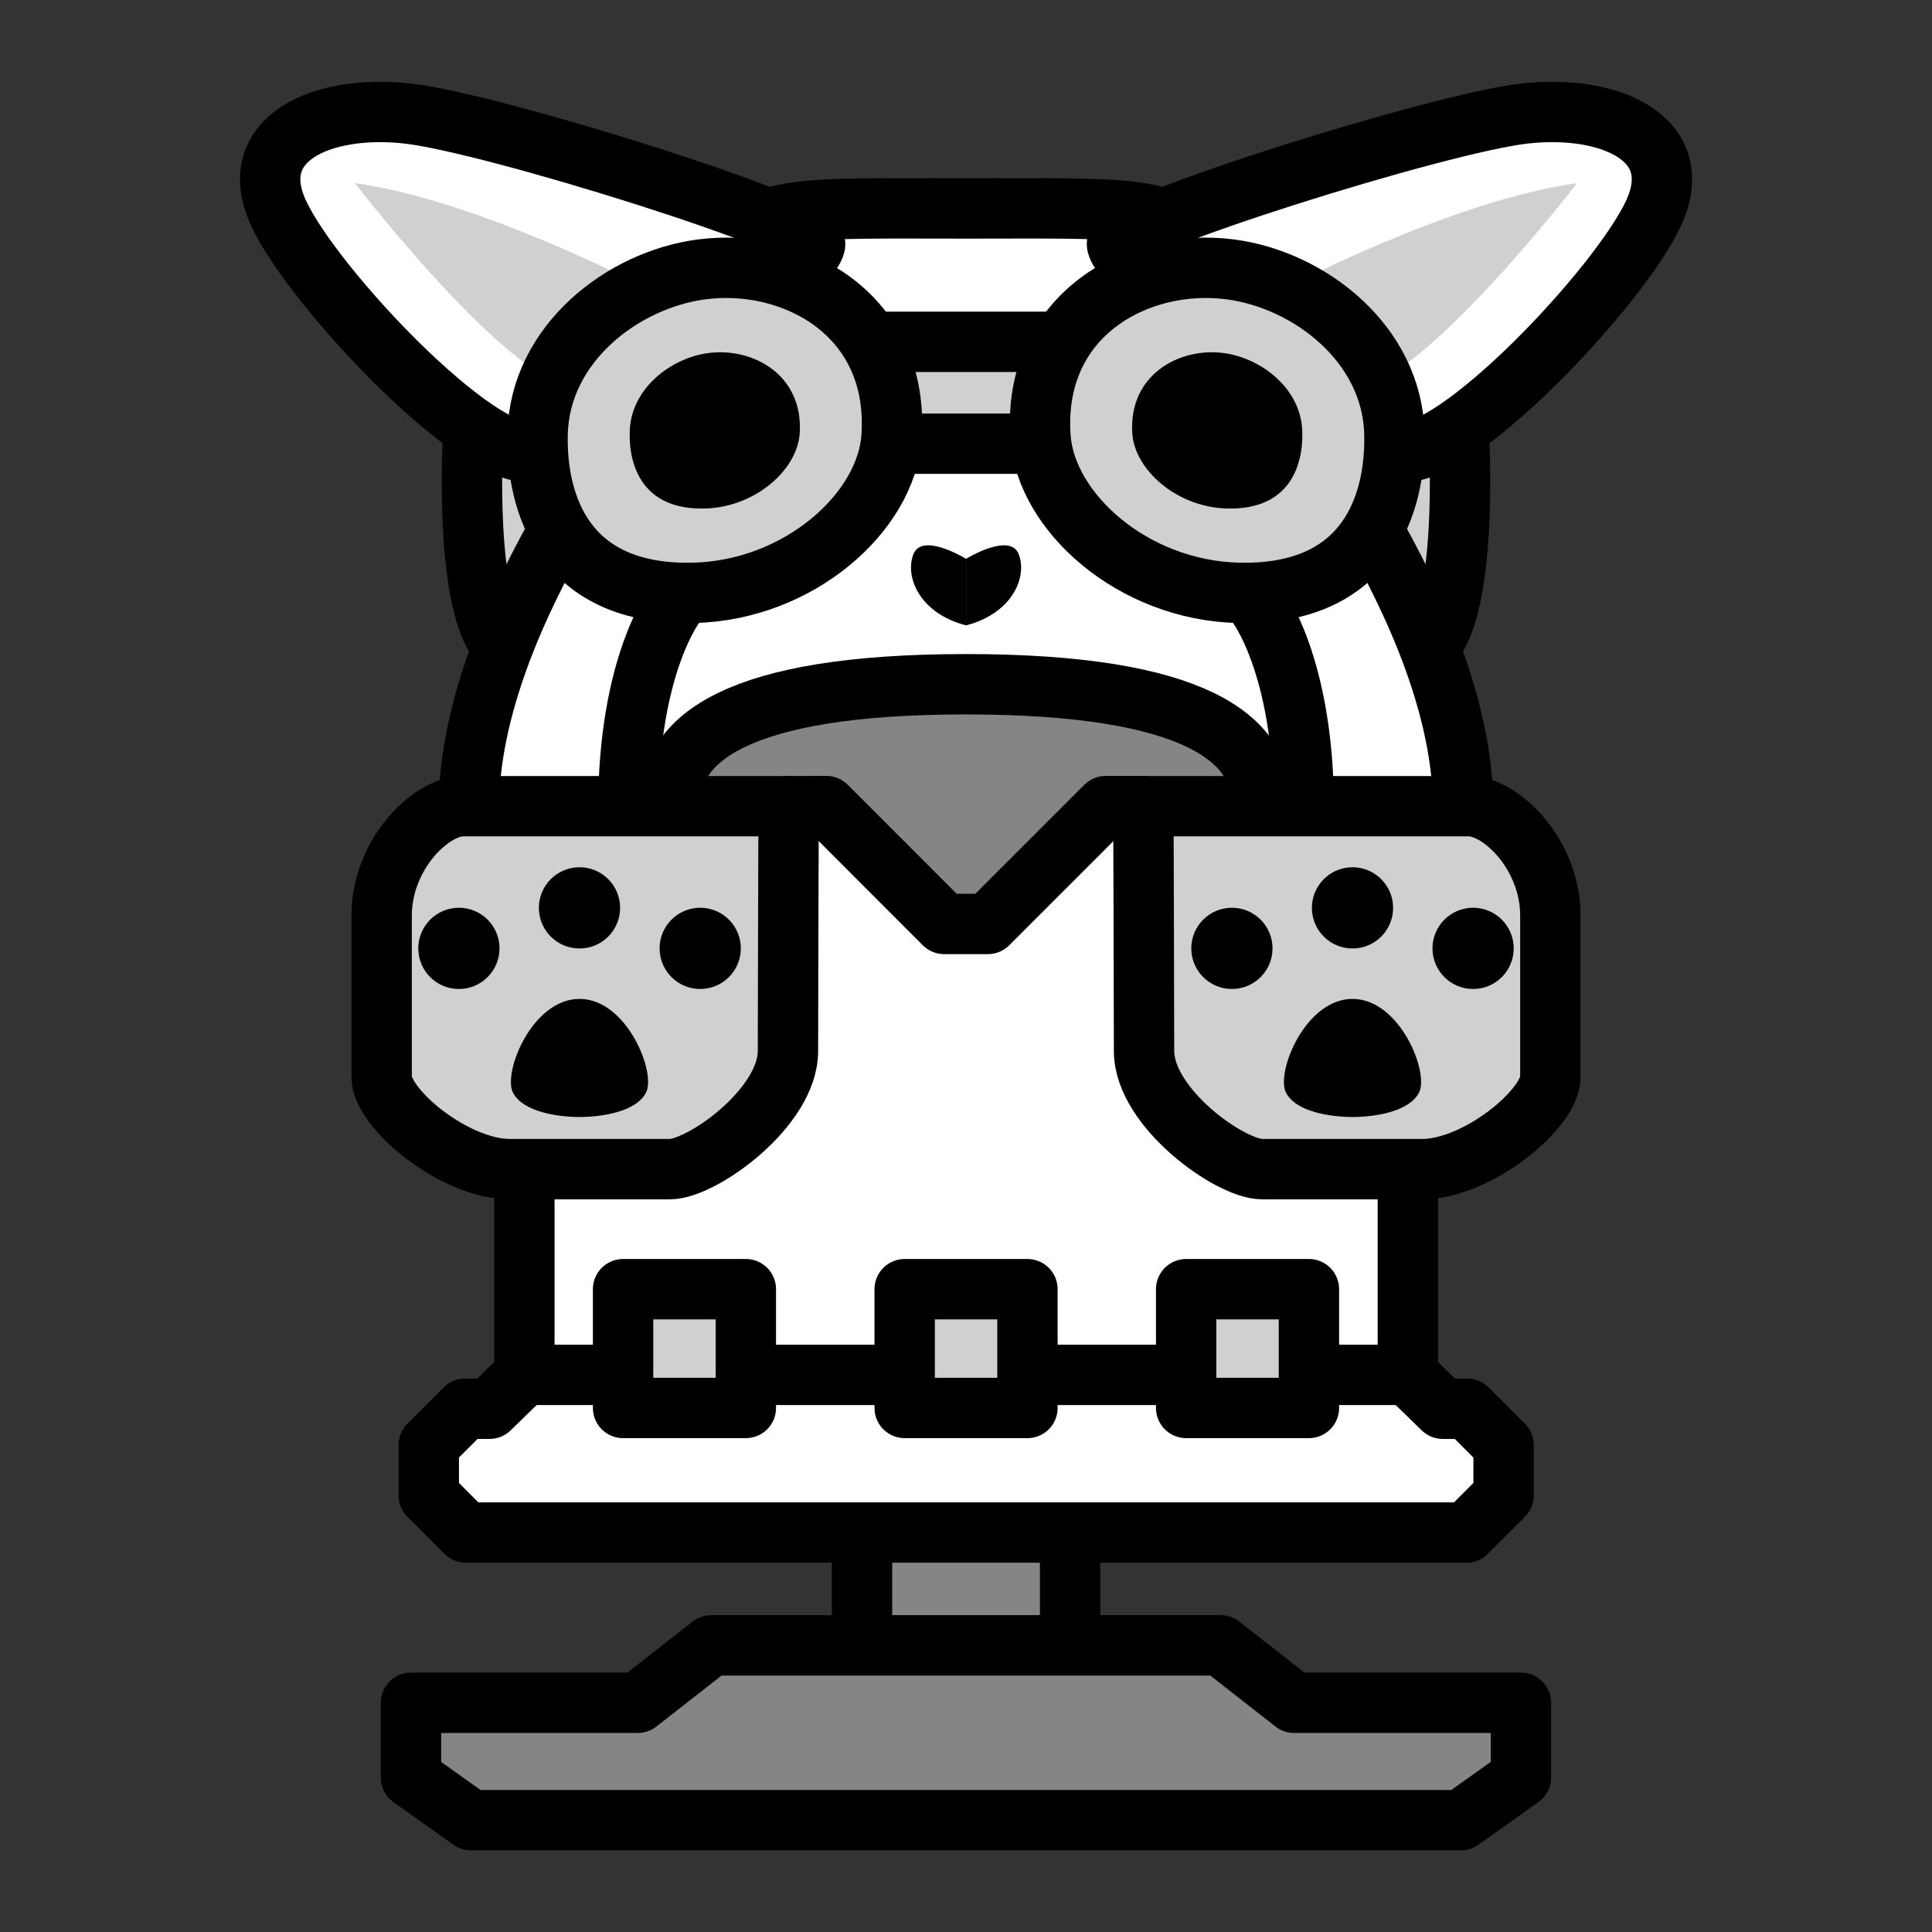 <?xml version="1.0" encoding="UTF-8" standalone="no"?>
<!-- Created with Inkscape (http://www.inkscape.org/) -->

<svg
   xmlns:dc="http://purl.org/dc/elements/1.1/"
   xmlns:cc="http://creativecommons.org/ns#"
   xmlns:rdf="http://www.w3.org/1999/02/22-rdf-syntax-ns#"
   xmlns:svg="http://www.w3.org/2000/svg"
   xmlns="http://www.w3.org/2000/svg"
   xmlns:sodipodi="http://sodipodi.sourceforge.net/DTD/sodipodi-0.dtd"
   xmlns:inkscape="http://www.inkscape.org/namespaces/inkscape"
   width="64"
   height="64"
   viewBox="0 0 16.933 16.933"
   version="1.1"
   id="svg8"
   inkscape:version="0.92.4 (5da689c313, 2019-01-14)"
   sodipodi:docname="MHRise Item Icon-Palico Armor Yellow.svg">
  <rect x="0" y="0" width="16.933" height="16.933" fill="#333333" stroke="none"/>
  <defs
     id="defs2" />
  <sodipodi:namedview
     id="base"
     pagecolor="#ffffff"
     bordercolor="#666666"
     borderopacity="1.0"
     inkscape:pageopacity="0.0"
     inkscape:pageshadow="2"
     inkscape:zoom="4"
     inkscape:cx="28.584428"
     inkscape:cy="33.316305"
     inkscape:document-units="px"
     inkscape:current-layer="layer1"
     showgrid="false"
     units="px"
     showguides="true"
     inkscape:guide-bbox="true"
     inkscape:snap-global="true"
     inkscape:window-width="1304"
     inkscape:window-height="745"
     inkscape:window-x="-8"
     inkscape:window-y="-8"
     inkscape:window-maximized="1" />
  <g
     inkscape:label="Layer 1"
     inkscape:groupmode="layer"
     id="layer1"
     transform="translate(0,-280.067)"
     style="display:inline">
    <path
       style="fill:#858585;fill-opacity:1;stroke:none;stroke-width:0.265px;stroke-linecap:butt;stroke-linejoin:miter;stroke-opacity:1"
       d="m 8.467,284.965 -3.52,0.952 0.514,2.222 3.006,0.982 3.005,-0.982 0.515,-2.222 z"
       id="path1103"
       inkscape:connector-curvature="0" />
    <path
       style="fill:#858585;fill-opacity:1;stroke:#000000;stroke-width:0.529;stroke-linecap:round;stroke-linejoin:round;stroke-miterlimit:4;stroke-dasharray:none;stroke-opacity:1"
       d="m 7.555,291.365 v 3.122 h 0.912 0.912 v -3.122 H 8.467 Z"
       id="path942"
       inkscape:connector-curvature="0" />
    <path
       style="fill:#858585;fill-opacity:1;stroke:#000000;stroke-width:0.529;stroke-linecap:round;stroke-linejoin:round;stroke-miterlimit:4;stroke-dasharray:none;stroke-opacity:1"
       d="m 6.233,294.488 -0.643,0.503 H 3.602 v 0.655 l 0.526,0.374 h 4.338 4.338 l 0.526,-0.374 v -0.655 h -1.988 l -0.643,-0.503 H 8.467 Z"
       id="path940"
       inkscape:connector-curvature="0" />
    <path
       style="fill:#d0d0d0;fill-opacity:1;stroke:none;stroke-width:0.265px;stroke-linecap:butt;stroke-linejoin:miter;stroke-opacity:1"
       d="m 8.467,282.443 -1.373,0.463 0.141,1.199 1.232,0.232 1.232,-0.232 0.141,-1.199 z"
       id="path1058"
       inkscape:connector-curvature="0" />
    <path
       style="fill:#ffffff;fill-opacity:1;stroke:#000000;stroke-width:0.529;stroke-linecap:butt;stroke-linejoin:round;stroke-miterlimit:4;stroke-dasharray:none;stroke-opacity:1"
       d="m 8.467,281.894 c -1.45,0 -1.824,-0.035 -2.046,0.374 -0.222,0.409 0.988,0.795 0.988,0.795 h 1.059 1.059 c 0,0 1.21,-0.386 0.988,-0.795 -0.222,-0.409 -0.596,-0.374 -2.046,-0.374 z"
       id="path1056"
       inkscape:connector-curvature="0" />
    <path
       style="fill:#d0d0d0;fill-opacity:1;stroke:#000000;stroke-width:0.529;stroke-linecap:round;stroke-linejoin:round;stroke-miterlimit:4;stroke-dasharray:none;stroke-opacity:1"
       d="m 4.15,283.799 c 0,0 -0.091,1.397 0.198,1.86 0.289,0.463 1.191,-1.141 1.191,-1.141 l -0.592,-1.108 z"
       id="path1054"
       inkscape:connector-curvature="0" />
    <path
       style="fill:#ffffff;fill-opacity:1;stroke:#000000;stroke-width:0.529;stroke-linecap:round;stroke-linejoin:round;stroke-miterlimit:4;stroke-dasharray:none;stroke-opacity:1"
       d="m 6.78,282.476 c 0,0 0.322,-0.099 0.364,-0.265 0.041,-0.165 -2.828,-1.067 -3.572,-1.149 -0.744,-0.083 -1.43,0.215 -1.133,0.868 0.298,0.653 1.761,2.191 2.224,2.092 0.463,-0.099 2.117,-1.546 2.117,-1.546 z"
       id="path1052"
       inkscape:connector-curvature="0" />
    <path
       style="fill:#d0d0d0;fill-opacity:1;stroke:none;stroke-width:0.265px;stroke-linecap:butt;stroke-linejoin:miter;stroke-opacity:1"
       d="m 3.111,281.672 c 0,0 1.532,1.992 2.046,1.785 0.514,-0.206 0.514,-0.861 0.514,-0.861 0,0 -1.462,-0.772 -2.561,-0.924 z"
       id="path1105"
       inkscape:connector-curvature="0" />
    <path
       style="fill:#ffffff;fill-opacity:1;stroke:#000000;stroke-width:0.529;stroke-linecap:round;stroke-linejoin:round;stroke-miterlimit:4;stroke-dasharray:none;stroke-opacity:1"
       d="m 7.408,283.956 -2.257,1.083 -0.204,2.183 0.931,-0.124 c 0,-0.546 0.563,-1.034 2.588,-1.034 2.025,0 2.588,0.488 2.588,1.034 l 0.931,0.124 -0.204,-2.183 -2.257,-1.083 H 8.467 Z"
       id="path1046"
       inkscape:connector-curvature="0" />
    <path
       style="fill:#ffffff;fill-opacity:1;stroke:#000000;stroke-width:0.529;stroke-linecap:round;stroke-linejoin:round;stroke-miterlimit:4;stroke-dasharray:none;stroke-opacity:1"
       d="m 6.911,287.133 -2.315,3.157 v 1.827 L 4.291,292.414 H 4.076 l -0.318,0.318 v 0.442 l 0.325,0.325 h 4.385 4.385 l 0.325,-0.325 v -0.442 l -0.318,-0.318 h -0.215 l -0.306,-0.298 v -1.827 l -2.315,-3.157 H 9.691 l -1.033,1.033 H 8.467 8.275 l -1.032,-1.033 z"
       id="path1040"
       inkscape:connector-curvature="0" />
    <path
       style="fill:#ffffff;fill-opacity:1;stroke:#000000;stroke-width:0.529;stroke-linecap:round;stroke-linejoin:round;stroke-miterlimit:4;stroke-dasharray:none;stroke-opacity:1"
       d="m 5.92,285.362 c 0,0 -0.413,0.521 -0.413,1.794 H 4.109 c 0,-0.876 0.414,-1.795 0.838,-2.53"
       id="path1044"
       inkscape:connector-curvature="0"
       sodipodi:nodetypes="cccc" />
    <path
       style="fill:#d0d0d0;fill-opacity:1;stroke:#000000;stroke-width:0.529;stroke-linecap:round;stroke-linejoin:round;stroke-miterlimit:4;stroke-dasharray:none;stroke-opacity:1"
       d="m 6.911,287.133 c 0,0 -2.572,0 -2.853,0 -0.281,0 -0.713,0.421 -0.713,0.959 0,0.538 0,1.134 0,1.415 0,0.281 0.643,0.807 1.123,0.807 0.479,0 1.123,0 1.403,0 0.281,0 1.035,-0.538 1.035,-1.035 0,-0.497 0.006,-2.146 0.006,-2.146 z"
       id="path1034"
       inkscape:connector-curvature="0" />
    <path
       style="fill:#000000;stroke:none;stroke-width:0.529;stroke-linecap:round;stroke-linejoin:round;stroke-miterlimit:4;stroke-dasharray:none;stroke-opacity:1"
       d="m 5.079,288.822 c -0.415,0 -0.672,0.643 -0.584,0.819 0.088,0.175 0.403,0.216 0.584,0.216 0.181,0 0.497,-0.041 0.584,-0.216 0.088,-0.175 -0.169,-0.819 -0.584,-0.819 z"
       id="path981"
       inkscape:connector-curvature="0" />
    <circle
       style="opacity:1;fill:#000000;fill-opacity:1;stroke:none;stroke-width:0.529;stroke-linecap:round;stroke-linejoin:round;stroke-miterlimit:4;stroke-dasharray:none;stroke-dashoffset:0;stroke-opacity:1"
       id="path999"
       cx="5.079"
       cy="288.024"
       r="0.356" />
    <circle
       style="display:inline;opacity:1;fill:#000000;fill-opacity:1;stroke:none;stroke-width:0.529;stroke-linecap:round;stroke-linejoin:round;stroke-miterlimit:4;stroke-dasharray:none;stroke-dashoffset:0;stroke-opacity:1"
       id="path999-6"
       cx="4.022"
       cy="288.379"
       r="0.356" />
    <circle
       style="display:inline;opacity:1;fill:#000000;fill-opacity:1;stroke:none;stroke-width:0.529;stroke-linecap:round;stroke-linejoin:round;stroke-miterlimit:4;stroke-dasharray:none;stroke-dashoffset:0;stroke-opacity:1"
       id="path999-6-2"
       cx="-6.137"
       cy="288.379"
       r="0.356"
       transform="scale(-1,1)" />
    <path
       style="fill:#d0d0d0;fill-opacity:1;stroke:#000000;stroke-width:0.529;stroke-linecap:round;stroke-linejoin:round;stroke-miterlimit:4;stroke-dasharray:none;stroke-opacity:1"
       d="m 4.712,283.865 c -0.016,0.62 0.235,1.424 1.366,1.398 0.924,-0.021 1.692,-0.706 1.736,-1.369 0.072,-1.072 -0.858,-1.572 -1.664,-1.466 -0.695,0.091 -1.418,0.653 -1.438,1.437 z"
       id="path1036"
       inkscape:connector-curvature="0"
       sodipodi:nodetypes="sssss" />
    <path
       style="fill:none;stroke:#000000;stroke-width:0.529;stroke-linecap:round;stroke-linejoin:round;stroke-miterlimit:4;stroke-dasharray:none;stroke-opacity:1"
       d="M 4.597,292.117 H 8.467"
       id="path1042"
       inkscape:connector-curvature="0" />
    <path
       style="fill:#000000;stroke:none;stroke-width:0.529;stroke-linecap:round;stroke-linejoin:round;stroke-miterlimit:4;stroke-dasharray:none;stroke-opacity:1"
       d="m 8.467,285.548 c -0.401,-0.103 -0.538,-0.418 -0.463,-0.62 0.074,-0.203 0.463,0.037 0.463,0.037"
       id="path1050"
       inkscape:connector-curvature="0" />
    <path
       inkscape:connector-curvature="0"
       style="display:inline;fill:#d0d0d0;fill-opacity:1;stroke:#000000;stroke-width:0.529;stroke-linecap:round;stroke-linejoin:round;stroke-miterlimit:4;stroke-dasharray:none;stroke-opacity:1"
       d="m 5.461,291.547 v 0.86 h 0.538 0.538 v -1.041 H 5.461 Z"
       id="path944-1"
       sodipodi:nodetypes="ccccccc" />
    <path
       style="display:inline;fill:#000000;fill-opacity:1;stroke:none;stroke-width:0.529;stroke-linecap:round;stroke-linejoin:round;stroke-miterlimit:4;stroke-dasharray:none;stroke-opacity:1"
       d="m 5.519,283.852 c -0.008,0.298 0.113,0.684 0.656,0.672 0.444,-0.01 0.813,-0.339 0.834,-0.658 0.034,-0.515 -0.412,-0.755 -0.799,-0.705 -0.334,0.044 -0.682,0.314 -0.691,0.69 z"
       id="path1036-7"
       inkscape:connector-curvature="0"
       sodipodi:nodetypes="sssss" />
    <path
       style="display:inline;fill:#d0d0d0;fill-opacity:1;stroke:#000000;stroke-width:0.529;stroke-linecap:round;stroke-linejoin:round;stroke-miterlimit:4;stroke-dasharray:none;stroke-opacity:1"
       d="m 12.783,283.799 c 0,0 0.091,1.397 -0.198,1.86 -0.289,0.463 -1.191,-1.141 -1.191,-1.141 l 0.592,-1.108 z"
       id="path1054-7"
       inkscape:connector-curvature="0" />
    <path
       style="display:inline;fill:#ffffff;fill-opacity:1;stroke:#000000;stroke-width:0.529;stroke-linecap:round;stroke-linejoin:round;stroke-miterlimit:4;stroke-dasharray:none;stroke-opacity:1"
       d="m 10.154,282.476 c 0,0 -0.322,-0.099 -0.364,-0.265 -0.041,-0.165 2.828,-1.067 3.572,-1.149 0.744,-0.083 1.43,0.215 1.133,0.868 -0.298,0.653 -1.761,2.191 -2.224,2.092 -0.463,-0.099 -2.117,-1.546 -2.117,-1.546 z"
       id="path1052-5"
       inkscape:connector-curvature="0" />
    <path
       style="display:inline;fill:#d0d0d0;fill-opacity:1;stroke:none;stroke-width:0.265px;stroke-linecap:butt;stroke-linejoin:miter;stroke-opacity:1"
       d="m 13.822,281.672 c 0,0 -1.532,1.992 -2.046,1.785 -0.514,-0.206 -0.514,-0.861 -0.514,-0.861 0,0 1.462,-0.772 2.561,-0.924 z"
       id="path1105-2"
       inkscape:connector-curvature="0" />
    <path
       style="display:inline;fill:#ffffff;fill-opacity:1;stroke:#000000;stroke-width:0.529;stroke-linecap:round;stroke-linejoin:round;stroke-miterlimit:4;stroke-dasharray:none;stroke-opacity:1"
       d="m 11.014,285.362 c 0,0 0.413,0.521 0.413,1.794 h 1.397 c 0,-0.876 -0.414,-1.795 -0.838,-2.53"
       id="path1044-2"
       inkscape:connector-curvature="0"
       sodipodi:nodetypes="cccc" />
    <path
       style="display:inline;fill:#d0d0d0;fill-opacity:1;stroke:#000000;stroke-width:0.529;stroke-linecap:round;stroke-linejoin:round;stroke-miterlimit:4;stroke-dasharray:none;stroke-opacity:1"
       d="m 10.022,287.133 c 0,0 2.572,0 2.853,0 0.281,0 0.713,0.421 0.713,0.959 0,0.538 0,1.134 0,1.415 0,0.281 -0.643,0.807 -1.123,0.807 -0.479,0 -1.123,0 -1.403,0 -0.281,0 -1.035,-0.538 -1.035,-1.035 0,-0.497 -0.006,-2.146 -0.006,-2.146 z"
       id="path1034-6"
       inkscape:connector-curvature="0" />
    <path
       style="display:inline;fill:#000000;stroke:none;stroke-width:0.529;stroke-linecap:round;stroke-linejoin:round;stroke-miterlimit:4;stroke-dasharray:none;stroke-opacity:1"
       d="m 11.854,288.822 c 0.415,0 0.672,0.643 0.584,0.819 -0.088,0.175 -0.403,0.216 -0.584,0.216 -0.181,0 -0.497,-0.041 -0.584,-0.216 -0.088,-0.175 0.169,-0.819 0.584,-0.819 z"
       id="path981-8"
       inkscape:connector-curvature="0" />
    <circle
       style="display:inline;opacity:1;fill:#000000;fill-opacity:1;stroke:none;stroke-width:0.529;stroke-linecap:round;stroke-linejoin:round;stroke-miterlimit:4;stroke-dasharray:none;stroke-dashoffset:0;stroke-opacity:1"
       id="path999-5"
       cx="-11.854"
       cy="288.024"
       r="0.356"
       transform="scale(-1,1)" />
    <circle
       style="display:inline;opacity:1;fill:#000000;fill-opacity:1;stroke:none;stroke-width:0.529;stroke-linecap:round;stroke-linejoin:round;stroke-miterlimit:4;stroke-dasharray:none;stroke-dashoffset:0;stroke-opacity:1"
       id="path999-6-9"
       cx="-12.911"
       cy="288.379"
       r="0.356"
       transform="scale(-1,1)" />
    <circle
       style="display:inline;opacity:1;fill:#000000;fill-opacity:1;stroke:none;stroke-width:0.529;stroke-linecap:round;stroke-linejoin:round;stroke-miterlimit:4;stroke-dasharray:none;stroke-dashoffset:0;stroke-opacity:1"
       id="path999-6-2-3"
       cx="10.797"
       cy="288.379"
       r="0.356" />
    <path
       style="display:inline;fill:#d0d0d0;fill-opacity:1;stroke:#000000;stroke-width:0.529;stroke-linecap:round;stroke-linejoin:round;stroke-miterlimit:4;stroke-dasharray:none;stroke-opacity:1"
       d="m 12.221,283.865 c 0.016,0.62 -0.235,1.424 -1.366,1.398 -0.924,-0.021 -1.692,-0.706 -1.736,-1.369 -0.072,-1.072 0.858,-1.572 1.664,-1.466 0.695,0.091 1.418,0.653 1.438,1.437 z"
       id="path1036-73"
       inkscape:connector-curvature="0"
       sodipodi:nodetypes="sssss" />
    <path
       style="display:inline;fill:none;stroke:#000000;stroke-width:0.529;stroke-linecap:round;stroke-linejoin:round;stroke-miterlimit:4;stroke-dasharray:none;stroke-opacity:1"
       d="M 12.337,292.117 H 8.467"
       id="path1042-5"
       inkscape:connector-curvature="0" />
    <path
       style="display:inline;fill:#000000;stroke:none;stroke-width:0.529;stroke-linecap:round;stroke-linejoin:round;stroke-miterlimit:4;stroke-dasharray:none;stroke-opacity:1"
       d="m 8.467,285.548 c 0.401,-0.103 0.538,-0.418 0.463,-0.62 -0.074,-0.203 -0.463,0.037 -0.463,0.037"
       id="path1050-5"
       inkscape:connector-curvature="0" />
    <path
       inkscape:connector-curvature="0"
       style="display:inline;fill:#d0d0d0;fill-opacity:1;stroke:#000000;stroke-width:0.529;stroke-linecap:round;stroke-linejoin:round;stroke-miterlimit:4;stroke-dasharray:none;stroke-opacity:1"
       d="m 9.005,291.895 v 0.512 H 8.467 7.929 v -1.041 h 1.076 z"
       id="path944-2"
       sodipodi:nodetypes="ccccccc" />
    <path
       inkscape:connector-curvature="0"
       style="display:inline;fill:#d0d0d0;fill-opacity:1;stroke:#000000;stroke-width:0.529;stroke-linecap:round;stroke-linejoin:round;stroke-miterlimit:4;stroke-dasharray:none;stroke-opacity:1"
       d="m 11.472,291.547 v 0.86 h -0.538 -0.538 v -1.041 h 1.076 z"
       id="path944-1-9"
       sodipodi:nodetypes="ccccccc" />
    <path
       style="display:inline;fill:#000000;fill-opacity:1;stroke:none;stroke-width:0.529;stroke-linecap:round;stroke-linejoin:round;stroke-miterlimit:4;stroke-dasharray:none;stroke-opacity:1"
       d="m 11.414,283.852 c 0.008,0.298 -0.113,0.684 -0.656,0.672 -0.444,-0.01 -0.813,-0.339 -0.834,-0.658 -0.034,-0.515 0.412,-0.755 0.799,-0.705 0.334,0.044 0.682,0.314 0.691,0.69 z"
       id="path1036-7-0"
       inkscape:connector-curvature="0"
       sodipodi:nodetypes="sssss" />
  </g>
</svg>
